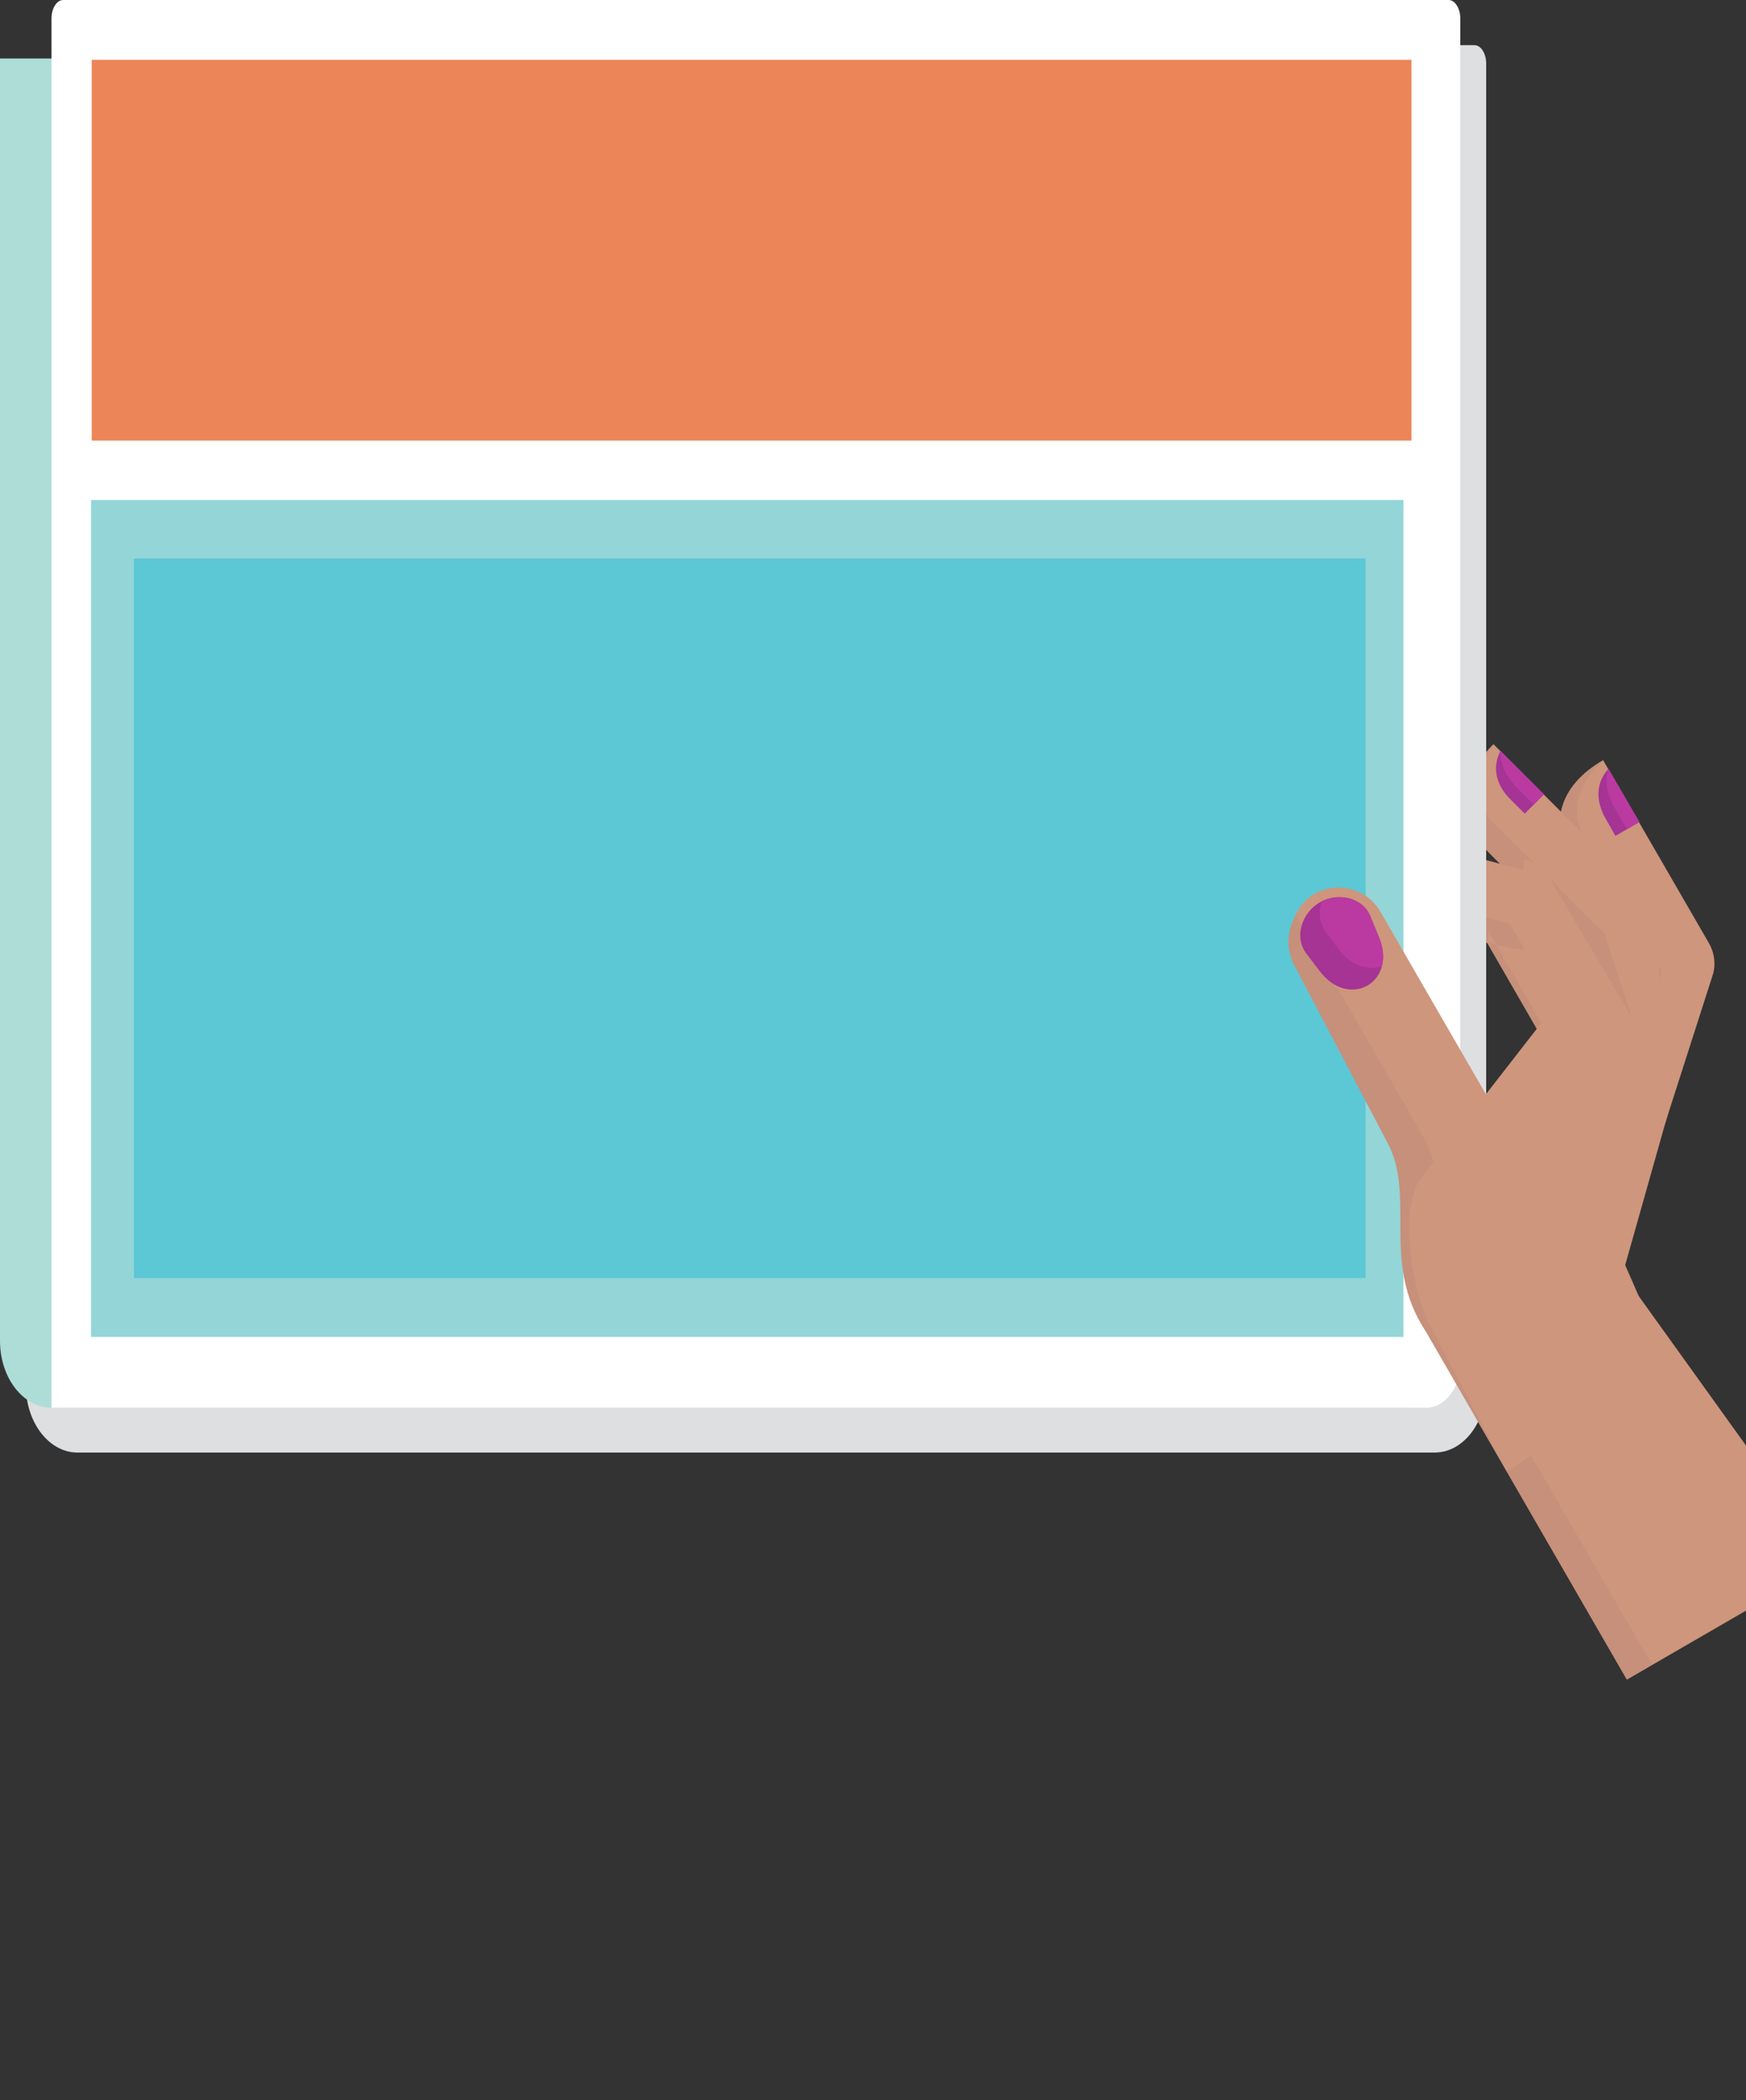 <?xml version="1.0" encoding="utf-8"?>
<!-- Generator: Adobe Illustrator 19.2.0, SVG Export Plug-In . SVG Version: 6.00 Build 0)  -->
<svg version="1.1" id="Layer_1" xmlns="http://www.w3.org/2000/svg" xmlns:xlink="http://www.w3.org/1999/xlink" x="0px" y="0px"
	 viewBox="0 0 525.5 632.1" style="enable-background:new 0 0 525.5 632.1;" xml:space="preserve">
<rect x="0" y="0" width="525.5" height="632.1" fill="#333333" stroke="none"/>
<style type="text/css">
	.st0{fill:#CE967C;}
	.st1{fill:#A53495;}
	.st2{fill:#BA3AA2;}
	.st3{fill:#C6907B;}
	.st4{fill:#FDDAB5;}
	.st5{fill:#FDDFC0;}
	.st6{fill:#DEDFE0;}
	.st7{fill:#AEDDD8;}
	.st8{fill:#FFFFFF;}
	.st9{fill:#EC8558;}
	.st10{fill:#94D5D7;}
	.st11{fill:#54C2CE;}
	.st12{fill:#5CC7D5;}
</style>
<g id="Arm">
	<g>
		<path class="st0" d="M493.9,352l7.2-13.7l14.5-45.2c0.6-2.2,0.5-4.4-0.1-6.5c-0.3-1-0.7-1.9-1.2-2.8l-31.8-55
			c-13.2,7.6-16.6,19.3-9.3,31.9l2.7,4.8l0,0l15.1,26.2l-17.6,65.8L493.9,352L493.9,352z"/>
		<path class="st1" d="M493.4,247.4l-9.3-16c-3.7,4.1-4,9.4-0.9,14.9l3,5.3L493.4,247.4L493.4,247.4z"/>
		<path class="st2" d="M493.4,247.4l-9.3-16c0,0-0.1,0.1-0.1,0.1c-1,3.7-0.3,7.8,2.2,12.1l3.5,6L493.4,247.4L493.4,247.4z"/>
		<path class="st3" d="M491.2,291.6l-18.5,69.1l8.5,2.3l17.5-65.5l0,0l1.4-5.1l-23.9-41.5c-4.1-8.5,0.2-16.6,6.4-22
			c-13.1,7.6-16.4,19.3-9.2,31.8l2.7,4.8l0,0L491.2,291.6L491.2,291.6z"/>
		<path class="st0" d="M492.3,340l10.1-8.4l-4.3-54.1c0-2.3-0.6-4.4-1.8-6.2c-0.5-0.9-1.1-1.7-1.9-2.4L449.5,224
			c-10.8,10.8-11,23-0.8,33.2l3.9,3.9l0,0l21.4,21.4v68.1L492.3,340L492.3,340z"/>
		<path class="st1" d="M464.7,239.1L451.6,226c-2.5,4.9-1.5,10.1,3,14.6l4.3,4.3L464.7,239.1L464.7,239.1z"/>
		<path class="st2" d="M464.7,239.1L451.6,226c0,0,0,0.1-0.1,0.1c0,3.8,1.7,7.6,5.2,11.1l4.9,4.9L464.7,239.1L464.7,239.1z"/>
		<path class="st3" d="M474,282.4v71.5l24.2-25.7l-15.4-47.4L448.9,247c-6.2-7.1-4.1-16,0.5-22.9c-10.7,10.7-10.9,22.9-0.7,33.1
			l3.9,3.9l0,0L474,282.4L474,282.4z"/>
		<path class="st0" d="M550.7,470.2l-62.3-86.8l13.3-47.1c1.1-3.2,0.8-6.7-1-9.8L466,267.5c-1.1-2-2.8-3.5-4.6-4.5
			c-0.9-0.5-1.8-0.9-2.8-1.1l-61.3-16.4c-4,14.7,2,25.4,15.9,29.1l5.3,1.4v0l29.2,7.8l15.8,27.4l-36,46.3c-6.5,8.3-3.7,31.5,2,43.8
			l60.2,104.2L550.7,470.2L550.7,470.2z"/>
		<path class="st4" d="M417.9,251l-17.9-4.8c0.3,5.5,3.8,9.5,9.9,11.1l5.9,1.6L417.9,251L417.9,251z"/>
		<path class="st5" d="M417.9,251l-17.9-4.8c0,0.1,0,0.1,0,0.2c1.9,3.3,5.3,5.7,10.1,7l6.7,1.8L417.9,251L417.9,251z"/>
		<path class="st3" d="M447.6,283.8l15.8,27.4l-33.6,43.3l8.6,3.7l31.6-53.2l-12.9-22.3v0l-2.6-4.6l-46.2-12.4
			c-8.9-3.1-11.5-11.9-11.1-20.1c-3.9,14.7,2,25.3,16,29l5.3,1.4v0L447.6,283.8L447.6,283.8z"/>
		<g>
			<g>
				<path class="st6" d="M443.8,13.6h-417c-1.9,0-3.5,2.5-3.5,5.5v12H7.8v386c0,11.1,7,20.1,15.5,20.1l0,0h408.5l0,0l0,0
					c8.6,0,15.5-9,15.5-20.1v-398C447.3,16.1,445.7,13.6,443.8,13.6z"/>
			</g>
			<g>
				<g>
					<g>
						<path class="st7" d="M0,17.6v386c0,11.1,7,20.1,15.5,20.1l0,0H424V17.6H0z"/>
					</g>
					<g>
						<path class="st8" d="M429.2,423.7c5.7,0,10.3-6,10.3-13.3V5.5c0-3-1.6-5.5-3.5-5.5H19c-1.9,0-3.5,2.5-3.5,5.5v418.2H429.2z"/>
					</g>
					<g>
						<rect x="27.6" y="18" class="st9" width="397.2" height="114.6"/>
					</g>
					<g>
						<g>
							<rect x="27.6" y="195.3" class="st10" width="227.6" height="81.7"/>
						</g>
						<g>
							<rect x="269.7" y="355.5" class="st9" width="142.4" height="44.4"/>
						</g>
					</g>
				</g>
				<g>
					<g>
						<g>
							<rect x="82.5" y="353.4" class="st11" width="72.2" height="4.2"/>
						</g>
					</g>
					<g>
						<g>
							<rect x="82.5" y="373.2" class="st11" width="58.8" height="4.2"/>
						</g>
					</g>
					<g>
						<g>
							<rect x="82.5" y="392.6" class="st11" width="72.2" height="4.2"/>
						</g>
					</g>
					<g>
						<g>
							<rect x="35.6" y="353.4" class="st11" width="30.4" height="4.2"/>
						</g>
					</g>
					<g>
						<g>
							<rect x="35.6" y="373.2" class="st11" width="24.8" height="4.2"/>
						</g>
					</g>
					<g>
						<g>
							<rect x="35.6" y="392.6" class="st11" width="30.4" height="4.2"/>
						</g>
					</g>
					<g>
						<g>
							<rect x="175.9" y="353.4" class="st11" width="72.2" height="4.2"/>
						</g>
					</g>
					<g>
						<g>
							<rect x="154.7" y="373.2" class="st11" width="80" height="4.2"/>
						</g>
					</g>
					<g>
						<g>
							<rect x="175.9" y="392.6" class="st11" width="72.2" height="4.2"/>
						</g>
					</g>
					<g>
						<g>
							<rect x="275.4" y="208.9" class="st9" width="81" height="13"/>
						</g>
					</g>
					<g>
						<g>
							<g>
								<rect x="275.4" y="236.1" class="st11" width="60.3" height="3.8"/>
							</g>
						</g>
						<g>
							<g>
								<rect x="275.4" y="254" class="st11" width="49.1" height="3.8"/>
							</g>
						</g>
						<g>
							<g>
								<rect x="275.4" y="271.4" class="st11" width="60.3" height="3.8"/>
							</g>
						</g>
						<g>
							<g>
								<rect x="353.4" y="236.1" class="st11" width="60.3" height="3.8"/>
							</g>
						</g>
						<g>
							<g>
								<rect x="335.7" y="254" class="st11" width="66.7" height="3.8"/>
							</g>
						</g>
						<g>
							<g>
								<rect x="353.4" y="271.4" class="st11" width="60.3" height="3.8"/>
							</g>
						</g>
					</g>
					<g>
						<g>
							<g>
								<rect x="275.4" y="293.5" class="st11" width="60.3" height="3.8"/>
							</g>
						</g>
						<g>
							<g>
								<rect x="275.4" y="311.4" class="st11" width="78.2" height="3.8"/>
							</g>
						</g>
						<g>
							<g>
								<rect x="275.4" y="328.8" class="st11" width="33.5" height="3.8"/>
							</g>
						</g>
						<g>
							<g>
								<rect x="353.4" y="293.5" class="st11" width="60.3" height="3.8"/>
							</g>
						</g>
						<g>
							<g>
								<rect x="364.5" y="311.4" class="st11" width="47.6" height="3.8"/>
							</g>
						</g>
						<g>
							<g>
								<rect x="320.2" y="328.7" class="st11" width="93.5" height="3.7"/>
							</g>
						</g>
					</g>
				</g>
				<g>
					<g>
						<rect x="33.8" y="151.6" class="st11" width="96.5" height="3.7"/>
					</g>
					<g>
						<rect x="33.8" y="168.7" class="st11" width="78.6" height="3.7"/>
					</g>
					<g>
						<rect x="63.1" y="304.5" class="st9" width="68.2" height="17.1"/>
					</g>
					<g>
						<rect x="158.6" y="151.6" class="st11" width="96.5" height="3.7"/>
					</g>
					<g>
						<rect x="130.4" y="168.7" class="st11" width="106.9" height="3.7"/>
					</g>
					<g>
						<rect x="151.3" y="304.5" class="st9" width="68.2" height="17.1"/>
					</g>
				</g>
				<g>
					<rect x="27.4" y="150.5" class="st10" width="395" height="251.9"/>
				</g>
				<g>
					<rect x="40.3" y="168.1" class="st12" width="370.7" height="216.6"/>
				</g>
			</g>
		</g>
		<path class="st0" d="M390.5,288.7l35.4,66.8l17.8,9.7l3.2,0.3l6.3-25.8l-2.9-5l-34.9-60.4c-4-6.8-12.8-9.2-19.7-5.3l0,0
			C388.9,273,386.5,281.8,390.5,288.7L390.5,288.7z"/>
		<path class="st3" d="M497.2,501.1l-61.6-106.7c-5.7-9.9-3.9-25.7-3.5-39c0.1-5-1.3-9-5.1-15.6L390,275.5c-2.8,4.6-3,10.5-0.2,15.5
			l27.5,52.4c9.2,16.2-2,36.5,11.8,57.3l60.5,104.8L497.2,501.1L497.2,501.1z"/>
		<path class="st1" d="M397.2,271.6L397.2,271.6c5.3-3.1,12.9-1.6,15.2,4.1l2.6,6.3c5.7,13.6-8.9,22-17.8,10.3l-4.1-5.4
			C389.4,281.9,391.9,274.7,397.2,271.6L397.2,271.6z"/>
		<path class="st2" d="M397.8,271.3c5.3-2.6,12.3-1,14.6,4.4l2.6,6.3c1.4,3.3,1.6,6.3,0.9,8.8c-3.9,1.4-9,0.2-12.9-5l-4.1-5.4
			C397,277.6,396.8,274.3,397.8,271.3L397.8,271.3z"/>
		<path class="st0" d="M502.3,410.9l-13.5-30.9l13.3-47.1c1.1-3.2,0.8-6.7-1-9.8l-34.8-58.9c-1.1-2-2.8-3.5-4.6-4.5
			c-0.9-0.5-1.8-0.9-2.8-1.1l0,0c-4,14.7,23.2,34.3-11.3,25l0.5-3.1l0,0l0,0l15.8,27.4l-36,46.3c-6.5,8.3-3.7,31.5,2,43.8l23.6,44.9
			L502.3,410.9L502.3,410.9z"/>
	</g>
</g>
<g id="Layer_1_1_">
</g>
</svg>
